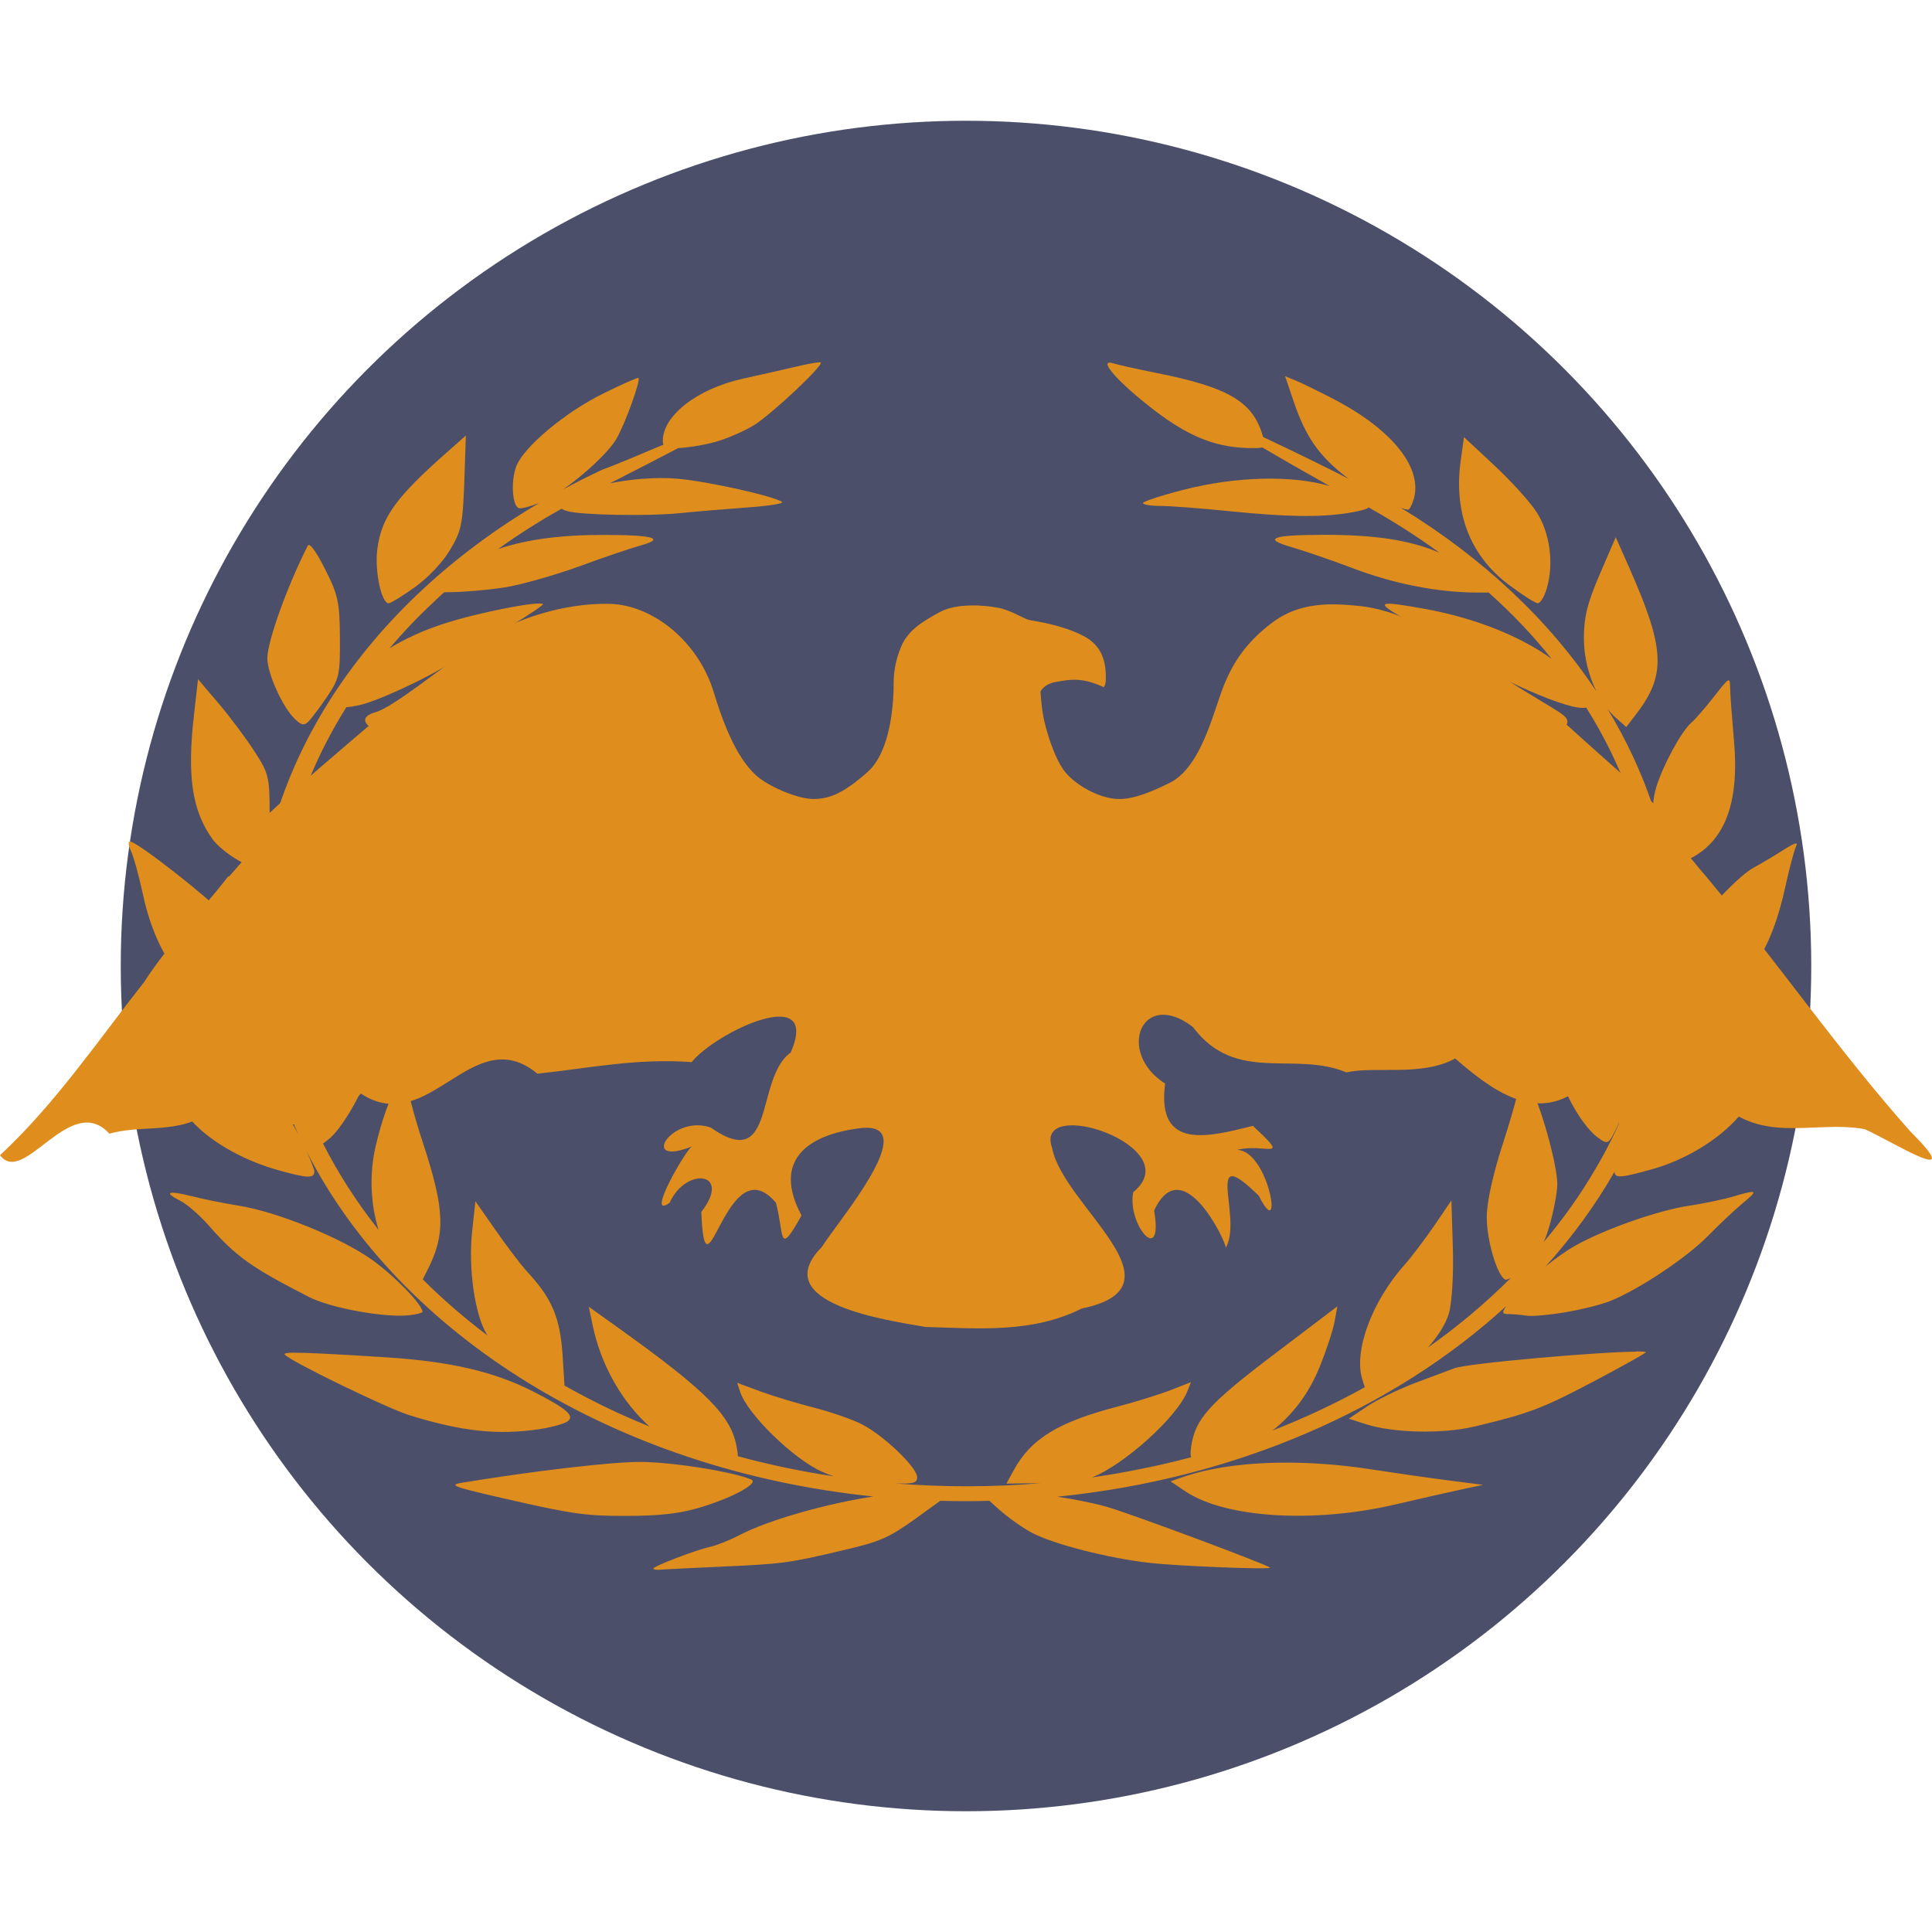<svg xmlns="http://www.w3.org/2000/svg" width="16" height="16" version="1">
 <circle style="fill:#4c4f69" cx="8" cy="8" r="7"/>
 <path style="fill:#df8e1d" d="m 6.777,3.001 c 0.011,-0.001 0.018,-0.001 0.02,2.581e-4 0.028,0.021 -0.41,0.433 -0.555,0.521 -0.085,0.052 -0.232,0.115 -0.327,0.14 -0.094,0.025 -0.226,0.046 -0.297,0.048 C 5.478,3.784 5.28,3.886 5.05,4.003 5.227,3.967 5.431,3.95 5.604,3.964 5.846,3.983 6.41,4.108 6.476,4.157 6.493,4.17 6.361,4.191 6.183,4.203 6.005,4.216 5.754,4.237 5.626,4.25 5.374,4.276 4.811,4.266 4.699,4.233 4.677,4.227 4.661,4.22 4.651,4.213 4.467,4.316 4.292,4.427 4.125,4.547 c 0.24,-0.081 0.524,-0.118 0.884,-0.117 0.406,4.105e-4 0.504,0.03 0.294,0.088 -0.08,0.022 -0.313,0.101 -0.516,0.176 C 4.583,4.767 4.311,4.844 4.183,4.864 4.054,4.885 3.853,4.902 3.737,4.904 L 3.678,4.905 C 3.633,4.946 3.589,4.987 3.546,5.029 3.431,5.138 3.325,5.252 3.226,5.369 3.357,5.288 3.513,5.217 3.683,5.163 3.968,5.071 4.46,4.975 4.497,5.003 4.504,5.008 4.384,5.09 4.229,5.184 4.075,5.278 3.852,5.416 3.734,5.49 3.519,5.626 3.109,5.814 2.97,5.841 2.927,5.85 2.894,5.855 2.868,5.857 2.749,6.047 2.647,6.244 2.564,6.446 2.609,6.397 2.665,6.347 2.739,6.287 2.935,6.128 3.073,6.05 3.381,5.927 3.597,5.84 3.773,5.781 3.773,5.795 c 0,0.014 -0.058,0.072 -0.129,0.129 C 3.503,6.038 3.306,6.255 3.191,6.426 3.107,6.55 2.777,6.803 2.546,6.92 2.468,6.959 2.417,6.983 2.385,6.99 2.316,7.271 2.281,7.557 2.281,7.843 2.303,7.732 2.34,7.614 2.388,7.516 2.478,7.333 2.537,7.269 2.787,7.082 2.948,6.962 3.124,6.83 3.177,6.789 l 0.097,-0.075 -0.028,0.075 C 2.964,7.529 2.794,7.821 2.477,8.109 2.357,8.218 2.325,8.245 2.302,8.222 c 0.009,0.086 0.022,0.172 0.038,0.257 0.03,0.173 0.075,0.344 0.133,0.513 -0.006,-0.154 0.024,-0.318 0.088,-0.455 0.073,-0.153 0.543,-0.749 0.572,-0.725 0.026,0.021 -0.063,0.992 -0.103,1.119 -0.051,0.161 -0.204,0.415 -0.298,0.495 -0.025,0.021 -0.044,0.036 -0.057,0.044 0.126,0.248 0.28,0.488 0.46,0.715 C 3.071,9.981 3.056,9.729 3.11,9.497 3.211,9.058 3.382,8.763 3.384,9.024 c 2.905e-4,0.044 0.053,0.242 0.118,0.439 0.184,0.561 0.19,0.761 0.032,1.067 l -0.033,0.065 c 0.165,0.165 0.345,0.321 0.538,0.466 -0.003,-0.004 -0.006,-0.008 -0.008,-0.012 C 3.932,10.889 3.877,10.501 3.91,10.199 l 0.027,-0.251 0.171,0.245 c 0.094,0.135 0.211,0.288 0.259,0.34 0.206,0.222 0.273,0.381 0.293,0.703 l 0.015,0.239 c 0.064,0.036 0.128,0.07 0.193,0.104 0.165,0.086 0.335,0.164 0.511,0.235 C 5.152,11.61 4.977,11.308 4.908,10.975 l -0.032,-0.153 0.238,0.17 c 0.742,0.531 0.942,0.733 0.988,0.996 0.006,0.032 0.009,0.055 0.009,0.072 0.259,0.07 0.524,0.126 0.793,0.166 -0.032,-0.011 -0.064,-0.023 -0.097,-0.038 -0.237,-0.106 -0.617,-0.477 -0.677,-0.66 l -0.025,-0.076 0.192,0.071 c 0.106,0.039 0.305,0.099 0.442,0.134 0.137,0.035 0.315,0.096 0.396,0.137 0.182,0.092 0.46,0.358 0.46,0.439 0,0.047 -0.021,0.057 -0.186,0.052 0.402,0.032 0.809,0.032 1.211,-0.002 -0.007,1.29e-4 -0.014,4.11e-4 -0.021,4.11e-4 l -0.264,0.003 0.06,-0.11 c 0.142,-0.261 0.369,-0.4 0.862,-0.528 0.148,-0.039 0.345,-0.1 0.438,-0.136 l 0.168,-0.066 -0.027,0.069 c -0.086,0.222 -0.532,0.619 -0.793,0.72 0.137,-0.02 0.273,-0.043 0.408,-0.071 0.139,-0.027 0.277,-0.06 0.413,-0.096 -0.006,-0.021 -0.005,-0.05 8.4e-4,-0.089 0.034,-0.229 0.144,-0.352 0.686,-0.763 l 0.525,-0.398 -0.024,0.129 c -0.013,0.071 -0.068,0.237 -0.122,0.37 -0.088,0.218 -0.22,0.396 -0.392,0.53 0.266,-0.104 0.522,-0.224 0.765,-0.359 l -0.02,-0.062 c -0.075,-0.233 0.077,-0.647 0.35,-0.953 0.056,-0.063 0.166,-0.208 0.245,-0.323 l 0.142,-0.209 0.012,0.388 c 0.007,0.218 -0.007,0.457 -0.032,0.545 -0.025,0.088 -0.089,0.188 -0.174,0.285 0.25,-0.176 0.48,-0.37 0.687,-0.577 -0.021,0.011 -0.039,0.018 -0.047,0.015 -0.067,-0.032 -0.154,-0.326 -0.153,-0.52 3.39e-4,-0.123 0.051,-0.353 0.136,-0.615 0.075,-0.23 0.137,-0.459 0.139,-0.508 0.004,-0.088 0.004,-0.088 0.079,0.035 0.088,0.147 0.23,0.652 0.23,0.819 0,0.063 -0.029,0.217 -0.064,0.34 -0.015,0.053 -0.031,0.098 -0.048,0.137 0.161,-0.191 0.304,-0.392 0.426,-0.601 0.509,-0.856 0.632,-1.84 0.389,-2.763 -4.4e-5,0.095 -0.009,0.095 -0.207,-0.011 -0.249,-0.133 -0.504,-0.349 -0.763,-0.645 -0.129,-0.148 -0.29,-0.319 -0.357,-0.381 -0.068,-0.062 -0.114,-0.112 -0.102,-0.112 0.077,0 0.76,0.298 0.901,0.393 0.188,0.127 0.331,0.269 0.42,0.415 -0.092,-0.248 -0.21,-0.49 -0.356,-0.721 -0.008,0.002 -0.018,0.003 -0.031,0.003 -0.182,-7.895e-4 -0.819,-0.295 -1.145,-0.529 -0.076,-0.055 -0.232,-0.153 -0.345,-0.218 -0.23,-0.133 -0.203,-0.143 0.185,-0.073 0.419,0.076 0.796,0.229 1.05,0.414 -0.154,-0.194 -0.329,-0.377 -0.521,-0.549 l -0.099,-2.584e-4 c -0.323,-7.894e-4 -0.686,-0.072 -1.028,-0.202 -0.172,-0.065 -0.396,-0.142 -0.499,-0.172 -0.251,-0.072 -0.175,-0.103 0.254,-0.104 0.423,-4.105e-4 0.714,0.041 0.964,0.148 -0.185,-0.135 -0.382,-0.26 -0.588,-0.376 -0.002,0.003 -0.004,0.006 -0.007,0.008 -0.014,0.01 -0.091,0.029 -0.171,0.041 -0.236,0.035 -0.508,0.03 -0.965,-0.016 C 9.952,4.21 9.693,4.19 9.612,4.19 9.532,4.19 9.466,4.179 9.466,4.166 c 0,-0.013 0.153,-0.063 0.341,-0.111 0.431,-0.11 0.892,-0.121 1.204,-0.03 -0.236,-0.133 -0.421,-0.239 -0.558,-0.32 -0.015,0.005 -0.04,0.006 -0.08,0.006 -0.29,0 -0.518,-0.088 -0.81,-0.311 C 9.259,3.168 9.082,2.966 9.219,3.009 c 0.04,0.012 0.195,0.047 0.345,0.077 0.613,0.121 0.814,0.24 0.895,0.529 5.25e-4,0.002 5.25e-4,0.002 0.001,0.004 0.237,0.111 0.529,0.254 0.712,0.348 -0.008,-0.006 -0.017,-0.012 -0.025,-0.018 -0.226,-0.176 -0.336,-0.335 -0.434,-0.626 l -0.07,-0.207 0.084,0.034 c 0.046,0.019 0.187,0.087 0.314,0.153 0.494,0.256 0.749,0.579 0.664,0.84 -0.014,0.043 -0.033,0.078 -0.042,0.078 -0.014,0 -0.036,-0.006 -0.061,-0.015 0.67,0.408 1.225,0.926 1.619,1.52 -0.064,-0.13 -0.103,-0.284 -0.104,-0.434 -3.4e-4,-0.18 0.028,-0.294 0.131,-0.535 L 13.381,4.449 13.492,4.7 c 0.299,0.676 0.308,0.889 0.056,1.217 l -0.08,0.104 -0.087,-0.077 c -0.023,-0.021 -0.045,-0.045 -0.066,-0.07 0.155,0.257 0.281,0.526 0.374,0.806 0.003,-0.056 0.012,-0.11 0.028,-0.163 0.056,-0.182 0.21,-0.464 0.29,-0.532 0.03,-0.025 0.114,-0.122 0.187,-0.215 0.129,-0.165 0.133,-0.167 0.134,-0.075 4.55e-4,0.052 0.015,0.244 0.031,0.426 0.049,0.534 -0.075,0.857 -0.387,1.002 -0.088,0.041 -0.13,0.059 -0.158,0.046 0.041,0.218 0.063,0.441 0.063,0.668 0,0.026 -8.75e-4,0.051 -0.001,0.077 0.097,-0.2 0.49,-0.645 0.648,-0.729 0.052,-0.028 0.159,-0.091 0.236,-0.14 0.108,-0.069 0.134,-0.076 0.113,-0.033 -0.015,0.031 -0.054,0.179 -0.087,0.329 -0.115,0.532 -0.316,0.836 -0.673,1.016 -0.117,0.059 -0.237,0.108 -0.266,0.108 -0.009,0 -0.016,-0.004 -0.023,-0.011 -0.043,0.254 -0.113,0.501 -0.207,0.74 0.124,-0.151 0.278,-0.284 0.423,-0.351 0.075,-0.035 0.239,-0.118 0.365,-0.185 0.125,-0.067 0.311,-0.158 0.412,-0.202 L 15,8.372 14.768,8.731 C 14.64,8.929 14.474,9.162 14.398,9.249 14.231,9.441 13.951,9.61 13.672,9.686 c -0.234,0.064 -0.297,0.077 -0.302,0.019 -0.158,0.276 -0.349,0.538 -0.57,0.783 0.087,-0.07 0.177,-0.134 0.251,-0.175 0.245,-0.136 0.681,-0.289 0.933,-0.327 0.121,-0.018 0.285,-0.052 0.366,-0.076 0.207,-0.061 0.215,-0.055 0.083,0.054 -0.064,0.053 -0.195,0.176 -0.29,0.273 -0.176,0.18 -0.577,0.446 -0.812,0.539 -0.072,0.029 -0.239,0.07 -0.37,0.092 -0.131,0.022 -0.274,0.035 -0.317,0.028 -0.043,-0.007 -0.109,-0.013 -0.147,-0.013 -0.057,-3.47e-4 -0.061,-0.009 -0.024,-0.066 -0.924,0.847 -2.234,1.429 -3.717,1.578 0.148,0.022 0.299,0.052 0.417,0.086 0.204,0.059 1.345,0.485 1.345,0.502 5.3e-5,0.017 -0.757,-0.013 -0.998,-0.04 C 9.178,12.904 8.731,12.79 8.548,12.695 8.472,12.655 8.35,12.569 8.276,12.503 l -0.082,-0.074 c -0.064,0.002 -0.128,0.003 -0.193,0.003 -0.072,0 -0.143,-0.001 -0.214,-0.003 L 7.585,12.575 c -0.221,0.158 -0.294,0.191 -0.579,0.258 -0.478,0.113 -0.517,0.118 -1.029,0.141 -0.257,0.012 -0.49,0.023 -0.517,0.026 -0.027,0.002 -0.049,-0.002 -0.049,-0.01 0,-0.019 0.346,-0.152 0.468,-0.179 0.054,-0.012 0.16,-0.054 0.237,-0.094 C 6.375,12.582 6.85,12.453 7.231,12.393 5.094,12.174 3.316,11.055 2.541,9.539 c 0.036,0.08 0.062,0.146 0.062,0.162 0,0.06 -0.056,0.058 -0.298,-0.01 C 2.027,9.614 1.766,9.468 1.607,9.304 1.472,9.164 0.961,8.403 1.002,8.403 1.028,8.403 1.524,8.638 1.828,8.795 2.153,8.962 2.334,9.131 2.471,9.394 2.326,9.08 2.224,8.75 2.169,8.408 2.156,8.494 2.084,8.467 1.861,8.365 1.506,8.203 1.283,7.882 1.178,7.382 1.147,7.24 1.105,7.089 1.084,7.046 c -0.021,-0.043 -0.024,-0.077 -0.007,-0.077 0.057,0 0.644,0.459 0.782,0.61 0.142,0.156 0.227,0.31 0.272,0.492 -0.005,-0.078 -0.008,-0.156 -0.008,-0.235 0,-1.499 0.92,-2.831 2.342,-3.67 -0.073,0.028 -0.146,0.048 -0.166,0.043 C 4.243,4.197 4.228,3.983 4.276,3.861 4.338,3.701 4.677,3.417 4.992,3.261 5.147,3.184 5.28,3.125 5.287,3.13 5.309,3.146 5.179,3.505 5.105,3.634 5.04,3.746 4.84,3.93 4.664,4.053 4.769,3.996 4.876,3.942 4.985,3.891 5.091,3.853 5.294,3.767 5.495,3.682 c -0.004,-0.008 -0.006,-0.018 -0.006,-0.031 0,-0.211 0.289,-0.433 0.668,-0.516 0.136,-0.03 0.333,-0.074 0.438,-0.099 0.078,-0.019 0.149,-0.032 0.182,-0.035 z M 3.858,3.607 3.845,3.996 C 3.832,4.343 3.82,4.402 3.724,4.559 3.662,4.662 3.542,4.787 3.433,4.865 3.331,4.937 3.235,4.996 3.219,4.996 3.159,4.997 3.103,4.734 3.124,4.555 3.157,4.286 3.275,4.121 3.709,3.739 Z m 8.266,0.013 0.25,0.233 c 0.138,0.128 0.295,0.302 0.35,0.386 0.111,0.171 0.146,0.422 0.087,0.63 -0.02,0.07 -0.054,0.127 -0.075,0.127 -0.022,0 -0.132,-0.071 -0.246,-0.157 C 12.174,4.599 12.037,4.243 12.097,3.815 Z M 2.556,4.513 c 0.021,-0.002 0.072,0.073 0.136,0.2 0.108,0.213 0.121,0.274 0.123,0.568 0.002,0.306 -0.005,0.34 -0.109,0.493 C 2.645,5.864 2.575,5.956 2.552,5.978 2.517,6.011 2.497,6.007 2.442,5.954 2.341,5.859 2.214,5.577 2.214,5.451 2.215,5.31 2.378,4.855 2.549,4.519 c 0.002,-0.003 0.004,-0.005 0.007,-0.005 z M 1.64,5.625 1.811,5.826 c 0.094,0.111 0.227,0.289 0.296,0.396 0.118,0.182 0.126,0.214 0.126,0.508 -1.936e-4,0.199 -0.018,0.338 -0.05,0.381 -0.027,0.037 -0.06,0.067 -0.073,0.067 -0.078,0 -0.282,-0.134 -0.351,-0.23 C 1.59,6.712 1.548,6.427 1.607,5.916 Z M 12.703,6.748 c 0,-0.008 0.158,0.101 0.351,0.243 0.379,0.278 0.499,0.426 0.607,0.752 0.043,0.13 0.055,0.242 0.037,0.351 -0.014,0.088 -0.039,0.16 -0.055,0.16 -0.035,0 -0.392,-0.364 -0.5,-0.51 -0.07,-0.095 -0.189,-0.354 -0.379,-0.825 -0.034,-0.085 -0.062,-0.162 -0.062,-0.17 z m 0.125,1.09 c 0.054,-0.018 0.499,0.541 0.577,0.735 0.103,0.255 0.101,0.527 -0.004,0.741 -0.08,0.165 -0.083,0.167 -0.16,0.113 -0.095,-0.066 -0.213,-0.239 -0.29,-0.424 -0.045,-0.109 -0.123,-0.806 -0.129,-1.154 -9.3e-5,-0.007 0.002,-0.01 0.005,-0.012 z M 1.435,9.878 c 0.03,0.001 0.084,0.011 0.159,0.03 0.094,0.024 0.267,0.058 0.383,0.077 0.315,0.05 0.842,0.263 1.098,0.444 0.186,0.131 0.424,0.376 0.424,0.435 0,0.008 -0.048,0.021 -0.107,0.028 C 3.192,10.915 2.74,10.834 2.559,10.741 2.08,10.496 1.955,10.407 1.727,10.147 1.653,10.063 1.547,9.971 1.491,9.943 c -0.089,-0.045 -0.105,-0.067 -0.056,-0.066 z M 13.551,11.192 c 0.044,-2.18e-4 0.073,0.002 0.08,0.006 0.006,0.004 -0.183,0.11 -0.421,0.236 -0.43,0.228 -0.546,0.272 -0.995,0.379 -0.268,0.064 -0.673,0.055 -0.905,-0.019 l -0.14,-0.045 0.152,-0.102 c 0.084,-0.056 0.266,-0.145 0.406,-0.197 0.139,-0.052 0.281,-0.105 0.315,-0.118 0.108,-0.042 1.198,-0.137 1.508,-0.138 z m -11.115,0.011 c 0.109,-0.001 0.34,0.011 0.765,0.038 0.528,0.034 0.889,0.118 1.209,0.28 0.289,0.147 0.357,0.208 0.286,0.253 -0.03,0.019 -0.132,0.047 -0.225,0.061 -0.344,0.052 -0.64,0.021 -1.078,-0.114 -0.187,-0.058 -0.99,-0.448 -1.035,-0.503 -0.008,-0.01 0.013,-0.015 0.078,-0.016 z m 2.863,0.904 c 0.261,0 0.769,0.08 0.922,0.146 0.073,0.031 -0.182,0.165 -0.461,0.242 -0.152,0.042 -0.316,0.059 -0.578,0.059 -0.32,7.9e-4 -0.438,-0.015 -0.927,-0.126 -0.498,-0.113 -0.547,-0.129 -0.433,-0.148 0.604,-0.099 1.237,-0.173 1.478,-0.173 z m 5.39,0.006 c 0.207,0.002 0.424,0.019 0.642,0.052 0.208,0.032 0.507,0.075 0.664,0.095 l 0.287,0.037 -0.17,0.036 c -0.093,0.02 -0.345,0.077 -0.56,0.127 -0.675,0.157 -1.404,0.111 -1.733,-0.108 l -0.125,-0.084 0.1,-0.035 c 0.235,-0.082 0.55,-0.123 0.894,-0.12 z"/>
 <path style="fill:#df8e1d" d="m 5.05,5.001 c -0.358,-0.009 -0.781,0.114 -1.092,0.323 -0.311,0.209 -0.697,0.531 -0.848,0.574 -0.151,0.043 -0.057,0.114 -0.057,0.114 0,0 -0.207,0.176 -0.405,0.347 -0.198,0.171 -0.499,0.445 -0.561,0.517 -0.061,0.071 0,0.166 0,0.166 0,0 -0.119,0.136 -0.19,0.217 h -0.008 C 1.669,7.544 1.395,7.82 1.195,8.131 0.809,8.621 0.457,9.142 -7.6403033e-8,9.567 0.198,9.831 0.583,9.035 0.906,9.389 1.241,9.292 1.619,9.446 1.904,9.033 c 0.259,0.439 0.813,0.295 1.085,0.024 0.568,0.37 0.924,-0.609 1.462,-0.165 0.428,-0.046 0.824,-0.13 1.277,-0.096 0.198,-0.247 1.075,-0.665 0.82,-0.079 -0.298,0.213 -0.118,1.003 -0.662,0.621 -0.329,-0.114 -0.602,0.337 -0.15,0.154 -0.035,-0.009 -0.403,0.625 -0.19,0.468 0.134,-0.299 0.521,-0.258 0.262,0.077 0.033,0.821 0.208,-0.564 0.618,-0.076 0.071,0.264 0.015,0.458 0.212,0.105 -0.241,-0.449 0.038,-0.67 0.494,-0.724 0.513,-0.052 -0.186,0.763 -0.326,0.985 -0.464,0.471 0.561,0.609 0.856,0.662 0.449,0.014 0.892,0.051 1.295,-0.152 0.891,-0.183 -0.157,-0.853 -0.244,-1.331 -0.158,-0.44 1.137,-0.013 0.672,0.367 -0.054,0.266 0.252,0.624 0.173,0.152 0.236,-0.508 0.604,0.275 0.593,0.309 0.144,-0.248 -0.194,-0.892 0.274,-0.431 0.21,0.416 0.085,-0.38 -0.182,-0.38 0.237,-0.06 0.457,0.103 0.133,-0.199 -0.352,0.086 -0.802,0.216 -0.727,-0.35 -0.407,-0.259 -0.195,-0.792 0.229,-0.47 0.358,0.477 0.838,0.195 1.272,0.377 0.24,-0.054 0.624,0.037 0.901,-0.115 0.291,0.251 0.66,0.538 1.026,0.253 0.28,0.517 0.811,0.241 1.097,0.045 0.391,0.437 0.826,0.208 1.267,0.287 0.192,0.079 0.877,0.514 0.383,0.023 -0.6,-0.675 -1.117,-1.423 -1.696,-2.117 h -7.27e-4 C 14.029,7.141 13.941,7.031 13.941,7.031 c 0,0 0.03,-0.029 0.019,-0.084 C 13.95,6.892 13.934,6.881 13.82,6.776 13.706,6.67 13.613,6.569 13.41,6.391 13.208,6.213 12.974,6.001 12.974,6.001 c 0,0 0.025,-0.033 -0.022,-0.073 C 12.905,5.887 12.844,5.857 12.599,5.706 12.354,5.555 12.222,5.415 11.999,5.297 11.777,5.178 11.534,5.05 11.271,5.02 11.009,4.991 10.757,4.989 10.535,5.157 10.312,5.325 10.191,5.507 10.104,5.762 10.017,6.017 9.915,6.369 9.686,6.484 c -0.23,0.115 -0.341,0.131 -0.403,0.133 -0.169,0.006 -0.38,-0.117 -0.467,-0.23 -0.087,-0.113 -0.156,-0.348 -0.175,-0.45 -0.019,-0.102 -0.024,-0.21 -0.024,-0.21 0,0 0.026,-0.061 0.125,-0.079 0.099,-0.018 0.153,-0.025 0.233,-0.012 0.08,0.013 0.165,0.055 0.165,0.055 0,0 0.02,-0.012 0.018,-0.087 -0.002,-0.075 -0.003,-0.244 -0.186,-0.338 -0.183,-0.094 -0.4,-0.121 -0.446,-0.131 -0.046,-0.009 -0.151,-0.081 -0.261,-0.102 -0.11,-0.021 -0.341,-0.041 -0.482,0.036 -0.141,0.077 -0.258,0.147 -0.316,0.277 -0.058,0.13 -0.066,0.248 -0.066,0.304 6.54e-4,0.171 -0.023,0.573 -0.217,0.744 -0.193,0.171 -0.311,0.223 -0.447,0.223 -0.137,0 -0.386,-0.11 -0.48,-0.2 C 6.162,6.328 6.039,6.158 5.912,5.736 5.785,5.314 5.408,5.01 5.05,5.001 Z"/>
</svg>
